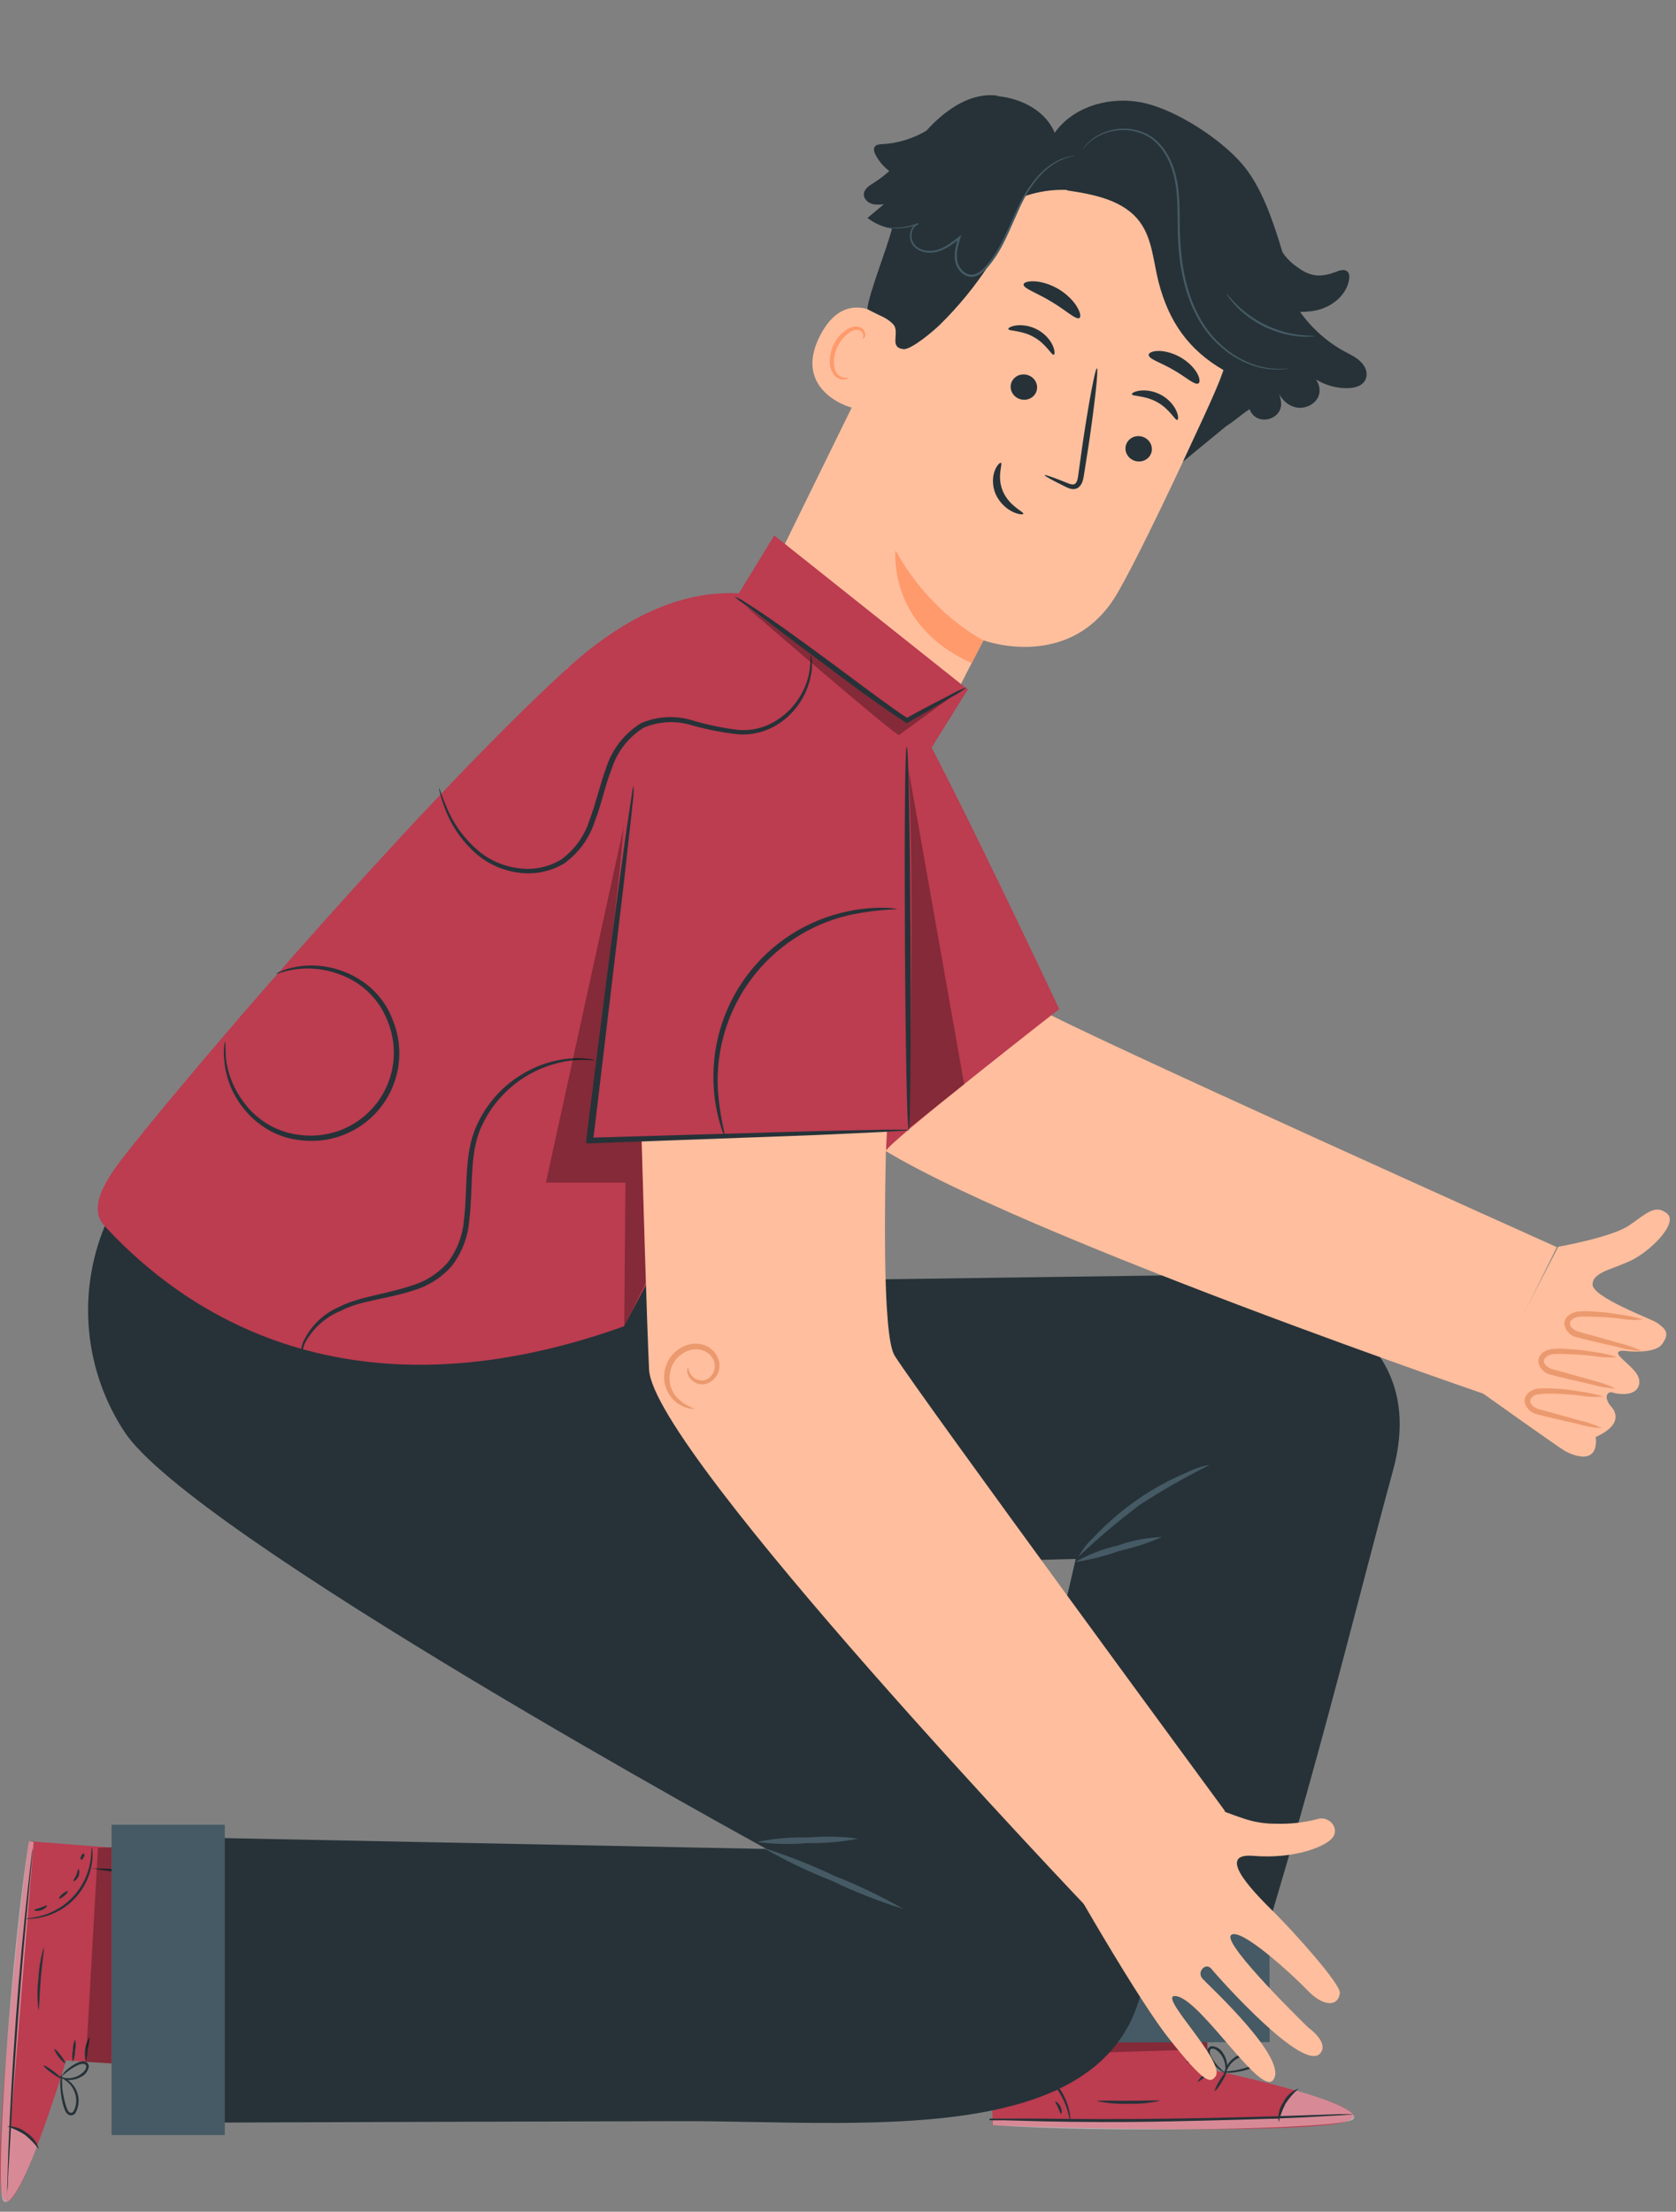 <svg width="144" height="190" viewBox="0 0 144 190" fill="none" xmlns="http://www.w3.org/2000/svg">
<rect x="0" y="0" width="144" height="190" fill="#808080" stroke="none"/>
<path d="M64.579 52.552L79.268 22.596C82.679 15.025 89.928 10.699 97.402 14.319L98.073 14.694C104.827 18.466 107.555 26.791 104.338 33.827C101.345 40.372 97.954 47.566 96.036 50.904C92.065 57.812 84.503 55.008 84.503 55.008C84.487 55 82.273 59.309 81.222 61.397L75.3 62.736L64.579 52.552Z" fill="#FFBF9D"/>
<path d="M84.504 55.005C84.504 55.005 79.976 52.813 76.942 47.268C76.942 47.268 76.201 53.715 83.492 56.965L84.504 55.005Z" fill="#FF9A6C"/>
<path d="M98.854 39.055C98.579 39.59 97.9 39.799 97.336 39.522C96.774 39.246 96.538 38.59 96.813 38.055C97.087 37.52 97.767 37.31 98.33 37.586C98.894 37.863 99.128 38.52 98.854 39.055Z" fill="#263238"/>
<path d="M101.154 36.072C100.958 36.132 100.517 35.155 99.447 34.561C98.386 33.952 97.294 34.063 97.252 33.868C97.227 33.778 97.483 33.614 97.963 33.557C98.438 33.497 99.146 33.576 99.81 33.951C100.474 34.327 100.897 34.884 101.079 35.315C101.267 35.751 101.247 36.047 101.154 36.072Z" fill="#263238"/>
<path d="M88.992 33.755C88.717 34.289 88.038 34.498 87.474 34.222C86.911 33.946 86.675 33.289 86.95 32.754C87.224 32.219 87.904 32.01 88.467 32.286C89.032 32.562 89.266 33.22 88.992 33.755Z" fill="#263238"/>
<path d="M90.538 30.471C90.342 30.531 89.899 29.554 88.83 28.959C87.769 28.351 86.677 28.463 86.634 28.266C86.61 28.177 86.864 28.012 87.347 27.955C87.821 27.895 88.529 27.974 89.194 28.349C89.857 28.725 90.28 29.283 90.462 29.713C90.649 30.15 90.63 30.447 90.538 30.471Z" fill="#263238"/>
<path d="M89.76 40.821C89.789 40.758 90.518 41.014 91.671 41.478C91.96 41.602 92.249 41.692 92.399 41.532C92.573 41.37 92.623 41.012 92.668 40.621C92.781 39.817 92.899 38.974 93.022 38.091C93.555 34.505 94.102 31.619 94.246 31.642C94.39 31.664 94.076 34.589 93.544 38.175C93.406 39.056 93.276 39.895 93.15 40.697C93.08 41.065 93.061 41.516 92.693 41.848C92.506 42.011 92.223 42.047 92.022 41.996C91.817 41.952 91.662 41.87 91.522 41.802C90.406 41.255 89.731 40.884 89.76 40.821Z" fill="#263238"/>
<path d="M92.747 27.317C92.449 27.509 91.572 26.643 90.324 25.91C89.091 25.153 87.915 24.786 87.944 24.432C87.963 24.267 88.313 24.14 88.881 24.168C89.445 24.193 90.22 24.398 90.965 24.845C91.708 25.292 92.253 25.88 92.54 26.365C92.831 26.854 92.883 27.223 92.747 27.317Z" fill="#263238"/>
<path d="M102.943 32.95C102.587 33.074 101.846 32.347 100.797 31.766C99.766 31.154 98.76 30.88 98.692 30.513C98.669 30.341 98.941 30.171 99.457 30.15C99.966 30.126 100.712 30.285 101.427 30.694C102.142 31.104 102.65 31.665 102.882 32.113C103.119 32.566 103.106 32.884 102.943 32.95Z" fill="#263238"/>
<path d="M76.96 28.061C76.87 27.943 72.97 23.977 70.466 28.818C67.962 33.658 73.338 35.174 73.418 35.04C73.498 34.905 76.96 28.061 76.96 28.061Z" fill="#FFBF9D"/>
<path d="M72.892 32.447C72.879 32.421 72.777 32.462 72.601 32.454C72.429 32.446 72.168 32.366 71.963 32.141C71.549 31.689 71.538 30.654 71.966 29.769C72.182 29.323 72.491 28.951 72.827 28.684C73.158 28.406 73.515 28.278 73.796 28.365C74.083 28.438 74.186 28.687 74.174 28.853C74.169 29.022 74.088 29.103 74.109 29.124C74.117 29.144 74.255 29.096 74.32 28.877C74.349 28.77 74.352 28.627 74.286 28.475C74.219 28.321 74.074 28.184 73.884 28.111C73.497 27.944 72.984 28.113 72.614 28.405C72.224 28.689 71.866 29.101 71.624 29.603C71.151 30.595 71.178 31.766 71.773 32.33C72.067 32.595 72.405 32.639 72.611 32.6C72.823 32.559 72.904 32.465 72.892 32.447Z" fill="#FF9A6C"/>
<path d="M86.003 39.761C86.175 39.835 85.618 40.956 86.179 42.229C86.737 43.504 87.993 43.975 87.923 44.136C87.904 44.213 87.549 44.22 87.038 43.982C86.536 43.752 85.893 43.233 85.55 42.454C85.209 41.674 85.283 40.898 85.474 40.42C85.666 39.931 85.93 39.716 86.003 39.761Z" fill="#263238"/>
<path d="M117.391 32.387C117.463 32.063 117.378 31.721 117.201 31.439C116.818 30.824 116.157 30.535 115.545 30.205C114.023 29.383 112.705 28.199 111.698 26.793C112.3 26.799 112.899 26.737 113.474 26.556C114.661 26.183 115.731 25.223 115.916 23.992C115.95 23.761 115.943 23.496 115.777 23.333C115.512 23.073 115.078 23.239 114.731 23.37C113.593 23.8 112.748 23.8 111.73 23.132C111.098 22.718 110.529 22.233 110.175 21.633C110.165 21.6 110.159 21.566 110.149 21.534C110.033 21.143 109.916 20.768 109.799 20.402C109.799 20.402 109.798 20.4 109.799 20.399L109.799 20.401C108.918 17.651 108.003 15.587 106.73 14.101C104.863 11.923 101.115 9.485 98.317 8.851C95.52 8.217 92.271 9.065 90.618 11.409C89.844 9.524 87.766 8.457 85.733 8.258L85.701 8.218C83.481 7.911 81.389 9.337 79.844 10.959C79.759 11.048 79.678 11.141 79.595 11.231C78.44 11.906 77.133 12.318 75.796 12.382C75.56 12.393 75.285 12.414 75.155 12.611C75.025 12.806 75.111 13.068 75.217 13.277C75.499 13.832 75.912 14.315 76.405 14.695C75.998 15.059 75.568 15.396 75.1 15.688C74.703 15.936 74.229 16.234 74.22 16.702C74.213 17.064 74.517 17.373 74.859 17.492C75.202 17.61 75.575 17.581 75.937 17.55C75.468 17.942 74.999 18.334 74.53 18.725C75.147 19.195 75.876 19.505 76.638 19.648C76.108 21.641 74.687 25.103 74.517 26.553C75.789 27.243 76.173 27.265 76.709 27.817C77.402 28.53 76.312 29.846 77.621 29.992C78.287 30.066 80.232 28.405 80.712 27.937C83.892 24.828 86.39 21.024 87.983 16.871C89.189 16.448 90.477 16.258 91.752 16.317L91.629 16.349C93.963 16.691 96.552 17.178 97.944 19.081C99.025 20.558 99.095 22.512 99.557 24.283C100.432 27.638 102.132 30.071 105.137 31.801C104.304 34.08 102.571 37.614 101.64 39.66L105.415 36.557L105.408 36.574C105.667 36.411 105.902 36.234 106.135 36.056L106.21 36.004L106.215 35.995C106.586 35.706 106.949 35.413 107.364 35.153C107.368 35.162 107.371 35.171 107.374 35.18C107.959 36.694 110.306 36.064 110.057 34.461C110.009 34.143 109.913 33.834 109.77 33.544C110.023 34.263 110.643 34.868 111.393 35.006C112.143 35.143 112.985 34.749 113.28 34.046C113.48 33.566 113.365 32.983 113.045 32.585C113.882 33.106 114.872 33.379 115.857 33.341C116.503 33.316 117.235 33.102 117.391 32.387Z" fill="#263238"/>
<path d="M92.422 13.38C92.426 13.405 92.028 13.413 91.374 13.659C90.726 13.907 89.85 14.468 89.066 15.444C88.673 15.927 88.289 16.497 87.95 17.148C87.608 17.799 87.298 18.524 86.966 19.285C86.631 20.046 86.28 20.85 85.812 21.634C85.579 22.026 85.317 22.411 85.016 22.776C84.717 23.132 84.384 23.515 83.899 23.704C83.51 23.86 83.039 23.774 82.726 23.52C82.404 23.273 82.188 22.922 82.091 22.545C81.912 21.777 82.148 21.044 82.344 20.391L82.483 20.487C81.962 20.895 81.439 21.293 80.851 21.522C80.268 21.757 79.619 21.776 79.085 21.556C78.818 21.446 78.583 21.272 78.421 21.048C78.255 20.823 78.189 20.555 78.179 20.302C78.177 20.048 78.235 19.801 78.356 19.596C78.477 19.392 78.662 19.236 78.869 19.164L78.91 19.27C78.041 19.608 77.291 19.642 76.796 19.62C76.547 19.609 76.357 19.581 76.23 19.559C76.104 19.534 76.039 19.518 76.04 19.513C76.041 19.507 76.108 19.514 76.235 19.527C76.363 19.539 76.552 19.557 76.799 19.56C77.287 19.563 78.024 19.51 78.868 19.165L78.909 19.271C78.539 19.399 78.295 19.835 78.315 20.298C78.326 20.527 78.389 20.769 78.538 20.963C78.683 21.16 78.898 21.318 79.144 21.415C79.637 21.612 80.243 21.593 80.792 21.367C81.35 21.145 81.858 20.757 82.376 20.347L82.595 20.173L82.515 20.443C82.32 21.095 82.104 21.805 82.271 22.499C82.357 22.836 82.558 23.157 82.839 23.372C83.118 23.593 83.498 23.661 83.836 23.529C84.258 23.368 84.582 23.01 84.875 22.657C85.168 22.302 85.426 21.925 85.657 21.54C86.119 20.771 86.472 19.974 86.81 19.217C87.147 18.457 87.463 17.732 87.816 17.077C88.165 16.42 88.561 15.846 88.967 15.361C89.776 14.38 90.683 13.822 91.351 13.591C92.022 13.361 92.422 13.38 92.422 13.38Z" fill="#455A64"/>
<path d="M110.734 31.648C110.734 31.651 110.707 31.657 110.652 31.667C110.586 31.677 110.506 31.689 110.409 31.704C110.301 31.722 110.168 31.738 110.009 31.741C109.85 31.747 109.667 31.76 109.46 31.744C108.641 31.714 107.425 31.476 106.148 30.713C104.881 29.962 103.555 28.684 102.697 26.915C101.812 25.164 101.349 23.021 101.226 20.778C101.157 19.653 101.195 18.556 101.153 17.505C101.116 16.454 100.999 15.44 100.692 14.528C100.394 13.617 99.918 12.81 99.296 12.23C98.99 11.934 98.638 11.72 98.285 11.547C97.927 11.383 97.559 11.283 97.203 11.224C96.486 11.111 95.819 11.193 95.265 11.345C94.708 11.5 94.265 11.739 93.928 11.966C93.267 12.449 93.032 12.857 93.011 12.838C93.008 12.835 93.023 12.812 93.055 12.766C93.094 12.713 93.143 12.648 93.201 12.567C93.334 12.396 93.559 12.164 93.885 11.908C94.222 11.668 94.67 11.414 95.236 11.246C95.799 11.08 96.482 10.987 97.221 11.094C97.59 11.15 97.971 11.251 98.344 11.416C98.711 11.591 99.082 11.814 99.401 12.117C100.05 12.713 100.545 13.543 100.854 14.474C101.173 15.406 101.295 16.44 101.335 17.498C101.378 18.558 101.343 19.652 101.411 20.767C101.533 22.993 101.986 25.11 102.85 26.838C103.686 28.585 104.975 29.843 106.215 30.6C107.464 31.365 108.655 31.618 109.464 31.67C110.281 31.72 110.732 31.621 110.734 31.648Z" fill="#455A64"/>
<path d="M112.996 28.874C112.997 28.886 112.874 28.902 112.65 28.918C112.427 28.939 112.101 28.938 111.7 28.909C111.299 28.883 110.824 28.808 110.307 28.681C109.793 28.546 109.237 28.355 108.681 28.092C108.128 27.823 107.631 27.509 107.203 27.191C106.781 26.867 106.425 26.544 106.153 26.247C105.881 25.952 105.676 25.698 105.552 25.512C105.426 25.327 105.36 25.221 105.37 25.214C105.399 25.194 105.685 25.598 106.248 26.155C106.527 26.436 106.885 26.742 107.305 27.054C107.73 27.357 108.219 27.66 108.762 27.924C109.307 28.182 109.848 28.373 110.351 28.515C110.856 28.648 111.319 28.736 111.713 28.778C112.5 28.868 112.994 28.839 112.996 28.874Z" fill="#455A64"/>
<path d="M5.683 176.998L15.497 177.652L16.83 159.28L2.485 158.173L2.328 159.306C1.683 164.361 -0.618 185.025 0.158 188.493C1.029 192.354 5.683 176.998 5.683 176.998Z" fill="#BC3C50"/>
<g opacity="0.4">
<path d="M3.138 184.484C3.138 184.484 1.16 189.844 0.306 189.095C-0.548 188.345 0.994 167.368 2.485 158.173L2.894 158.234L0.916 182.689C0.916 182.689 3.173 183.412 3.138 184.484Z" fill="white"/>
</g>
<path d="M2.93 157.947C2.895 158.048 2.874 158.154 2.869 158.261C2.869 158.531 2.79 158.827 2.747 159.132C2.642 160.004 2.511 161.145 2.363 162.461C2.049 165.268 1.675 169.163 1.361 173.469C1.047 177.774 0.838 181.678 0.725 184.511C0.684 185.824 0.649 186.939 0.62 187.857C0.62 188.197 0.62 188.494 0.62 188.729C0.607 188.836 0.607 188.944 0.62 189.051C0.62 189.051 0.62 188.938 0.62 188.738C0.62 188.537 0.62 188.162 0.672 187.822C0.672 186.951 0.777 185.801 0.847 184.476C0.995 181.652 1.23 177.756 1.544 173.451C1.858 169.146 2.215 165.259 2.485 162.435C2.607 161.128 2.712 160.012 2.799 159.106C2.799 158.766 2.851 158.47 2.877 158.234C2.904 157.999 2.93 157.947 2.93 157.947Z" fill="#263238"/>
<path d="M0.603 182.663C1.149 182.843 1.67 183.092 2.154 183.404C2.596 183.769 2.996 184.181 3.348 184.633C3.179 184.047 2.801 183.544 2.285 183.221C1.813 182.831 1.213 182.632 0.603 182.663Z" fill="#263238"/>
<path d="M3.757 177.443C3.714 177.495 4.01 177.774 4.42 178.07C4.829 178.366 5.178 178.576 5.213 178.523C5.247 178.471 4.951 178.192 4.55 177.896C4.149 177.599 3.792 177.39 3.757 177.443Z" fill="#263238"/>
<path d="M4.646 176.013C4.646 176.013 4.769 176.353 5.03 176.693C5.291 177.033 5.544 177.268 5.596 177.233C5.649 177.199 5.474 176.894 5.213 176.554C4.952 176.214 4.699 175.97 4.646 176.013Z" fill="#263238"/>
<path d="M6.451 175.203C6.315 175.498 6.25 175.82 6.259 176.144C6.186 176.465 6.186 176.799 6.259 177.12C6.387 176.82 6.452 176.497 6.451 176.17C6.525 175.852 6.525 175.521 6.451 175.203Z" fill="#263238"/>
<path d="M7.696 174.968C7.499 175.287 7.368 175.643 7.312 176.015C7.257 176.387 7.278 176.766 7.374 177.129C7.454 176.773 7.507 176.412 7.531 176.048C7.622 175.694 7.677 175.332 7.696 174.968Z" fill="#263238"/>
<path d="M5.274 178.183C5.177 178.568 5.151 178.966 5.195 179.36C5.216 179.792 5.278 180.221 5.378 180.641C5.436 180.895 5.517 181.143 5.622 181.382C5.695 181.528 5.819 181.643 5.971 181.704C6.058 181.727 6.15 181.725 6.236 181.699C6.322 181.673 6.399 181.623 6.459 181.556C6.713 181.122 6.807 180.613 6.726 180.117C6.645 179.62 6.393 179.168 6.014 178.837C5.797 178.635 5.538 178.484 5.256 178.393C5.064 178.331 4.942 178.323 4.942 178.34C5.3 178.483 5.627 178.689 5.91 178.95C6.202 179.238 6.404 179.605 6.494 180.005C6.612 180.481 6.54 180.984 6.293 181.408C6.136 181.582 5.927 181.495 5.814 181.277C5.713 181.056 5.635 180.825 5.579 180.589C5.469 180.183 5.394 179.769 5.352 179.351C5.317 178.637 5.343 178.183 5.274 178.183Z" fill="#263238"/>
<path d="M5.273 178.48C5.507 178.649 5.798 178.721 6.084 178.68C6.391 178.664 6.69 178.574 6.955 178.419C7.139 178.335 7.298 178.205 7.418 178.042C7.537 177.878 7.612 177.687 7.635 177.486C7.618 177.364 7.554 177.253 7.456 177.176C7.359 177.1 7.236 177.064 7.112 177.077C6.922 177.091 6.737 177.147 6.572 177.242C6.298 177.377 6.043 177.547 5.814 177.748C5.593 177.917 5.414 178.135 5.291 178.384C5.291 178.384 5.517 178.166 5.918 177.87C6.15 177.697 6.398 177.549 6.659 177.425C6.921 177.286 7.383 177.207 7.409 177.504C7.435 177.8 7.104 178.079 6.851 178.244C6.61 178.394 6.339 178.49 6.058 178.523C5.796 178.536 5.533 178.521 5.273 178.48Z" fill="#263238"/>
<path d="M7.888 158.688C7.845 158.688 7.888 159.219 7.74 160.047C7.538 161.118 7.039 162.111 6.302 162.914C5.558 163.712 4.608 164.288 3.557 164.579C2.746 164.797 2.215 164.788 2.215 164.832C2.339 164.848 2.465 164.848 2.59 164.832C2.927 164.824 3.263 164.781 3.592 164.701C4.697 164.453 5.7 163.875 6.469 163.044C7.237 162.213 7.736 161.168 7.897 160.047C7.949 159.713 7.967 159.374 7.949 159.036C7.951 158.917 7.93 158.799 7.888 158.688Z" fill="#263238"/>
<path d="M15.427 161.154C14.185 160.937 12.931 160.791 11.671 160.718C10.415 160.576 9.152 160.506 7.889 160.509C9.134 160.725 10.391 160.871 11.654 160.945C12.906 161.086 14.166 161.156 15.427 161.154Z" fill="#263238"/>
<path d="M3.766 167.289C3.501 168.156 3.346 169.051 3.304 169.956C3.188 170.853 3.188 171.761 3.304 172.658C3.374 172.658 3.382 171.446 3.504 169.974C3.626 168.501 3.827 167.307 3.766 167.289Z" fill="#263238"/>
<path d="M4.036 163.69C4.036 163.646 3.774 163.768 3.487 163.873C3.199 163.978 2.955 164.021 2.955 164.091C2.955 164.161 3.243 164.204 3.565 164.091C3.888 163.978 4.079 163.734 4.036 163.69Z" fill="#263238"/>
<path d="M5.822 162.461C5.822 162.409 5.587 162.514 5.378 162.688C5.169 162.862 5.038 163.045 5.073 163.097C5.108 163.15 5.317 163.036 5.526 162.862C5.735 162.688 5.866 162.505 5.822 162.461Z" fill="#263238"/>
<path d="M6.738 160.57C6.677 160.57 6.659 160.823 6.546 161.084C6.433 161.346 6.267 161.537 6.311 161.59C6.354 161.642 6.616 161.503 6.747 161.171C6.877 160.84 6.799 160.561 6.738 160.57Z" fill="#263238"/>
<path d="M7.2 159.219C7.148 159.219 7.043 159.289 6.974 159.437C6.904 159.585 6.895 159.724 6.974 159.751C7.052 159.777 7.13 159.681 7.2 159.533C7.27 159.385 7.261 159.245 7.2 159.219Z" fill="#263238"/>
<path opacity="0.3" d="M8.42 158.749L7.374 177.129L9.588 177.26V158.688L8.42 158.749Z" fill="black"/>
<path d="M103.755 177.739L103.555 167.908L85.131 168.178L85.279 182.558L86.421 182.619C91.51 182.829 112.305 183.317 115.686 182.245C119.443 181.033 103.755 177.739 103.755 177.739Z" fill="#BC3C50"/>
<g opacity="0.4">
<path d="M111.451 179.621C111.451 179.621 116.959 181.129 116.288 182.035C115.617 182.942 94.587 183.247 85.297 182.558V182.149L109.83 182.018C109.83 182.018 110.379 179.682 111.451 179.621Z" fill="white"/>
</g>
<path d="M85.035 182.14H85.349H86.264L89.611 182.236C92.443 182.297 96.347 182.332 100.67 182.236C104.993 182.14 108.888 182.044 111.721 181.905L115.068 181.722L115.939 181.661C116.045 181.659 116.15 181.645 116.253 181.617H115.957H115.041L111.695 181.73C108.871 181.826 104.958 181.94 100.644 182.001C96.33 182.062 92.425 182.044 89.593 182.001H86.246H85.018L85.035 182.14Z" fill="#263238"/>
<path d="M109.856 182.306C109.994 181.75 110.195 181.211 110.458 180.702C110.777 180.225 111.155 179.788 111.582 179.404C111.01 179.614 110.539 180.035 110.266 180.58C109.92 181.085 109.774 181.7 109.856 182.306Z" fill="#263238"/>
<path d="M104.383 179.621C104.436 179.621 104.688 179.334 104.95 178.907C105.211 178.48 105.386 178.105 105.333 178.035C105.281 177.965 105.028 178.323 104.767 178.75C104.505 179.177 104.331 179.586 104.383 179.621Z" fill="#263238"/>
<path d="M102.884 178.854C102.884 178.854 103.215 178.706 103.529 178.41C103.842 178.114 104.06 177.852 104.025 177.809C103.991 177.765 103.694 177.957 103.381 178.244C103.067 178.532 102.884 178.811 102.884 178.854Z" fill="#263238"/>
<path d="M101.916 177.129C102.223 177.239 102.551 177.278 102.875 177.242C103.199 177.273 103.525 177.234 103.833 177.129C103.833 177.059 103.406 177.016 102.875 177.016C102.551 176.979 102.223 177.018 101.916 177.129Z" fill="#263238"/>
<path d="M101.568 175.909C101.891 176.114 102.267 176.217 102.649 176.205C103.026 176.269 103.414 176.211 103.756 176.04C103.395 175.99 103.031 175.969 102.666 175.979C102.303 175.925 101.936 175.902 101.568 175.909Z" fill="#263238"/>
<path d="M104.984 178.009C105.377 178.077 105.777 178.077 106.17 178.009C106.596 177.949 107.016 177.85 107.425 177.713C107.673 177.638 107.913 177.536 108.139 177.408C108.21 177.367 108.271 177.314 108.321 177.249C108.37 177.185 108.406 177.111 108.427 177.033C108.445 176.945 108.438 176.854 108.405 176.77C108.373 176.687 108.317 176.614 108.244 176.562C107.789 176.348 107.274 176.298 106.786 176.42C106.299 176.543 105.868 176.83 105.568 177.233C105.389 177.471 105.261 177.745 105.194 178.035C105.15 178.236 105.15 178.349 105.194 178.349C105.309 177.984 105.486 177.642 105.716 177.338C105.979 177.022 106.327 176.789 106.719 176.667C107.18 176.502 107.688 176.527 108.131 176.737C108.322 176.876 108.253 177.103 108.043 177.225C107.834 177.346 107.612 177.445 107.381 177.521C106.986 177.66 106.581 177.77 106.17 177.852C105.438 177.965 104.984 177.974 104.984 178.009Z" fill="#263238"/>
<path d="M105.289 178.061C105.434 177.814 105.48 177.522 105.42 177.242C105.377 176.929 105.26 176.63 105.08 176.37C104.979 176.195 104.834 176.048 104.66 175.945C104.486 175.841 104.289 175.784 104.086 175.778C103.968 175.807 103.866 175.88 103.799 175.982C103.733 176.084 103.708 176.207 103.729 176.327C103.76 176.517 103.831 176.698 103.938 176.859C104.099 177.115 104.289 177.352 104.505 177.564C104.888 177.922 105.176 178.061 105.193 178.035C105.211 178.009 104.949 177.826 104.618 177.46C104.429 177.24 104.26 177.004 104.113 176.754C103.947 176.501 103.834 176.057 104.113 175.996C104.391 175.935 104.714 176.257 104.897 176.492C105.068 176.719 105.187 176.981 105.245 177.259C105.289 177.524 105.304 177.793 105.289 178.061Z" fill="#263238"/>
<path d="M85.34 177.094C85.34 177.137 85.863 177.042 86.699 177.094C87.785 177.206 88.819 177.612 89.689 178.27C90.542 178.956 91.196 179.859 91.58 180.885C91.868 181.669 91.902 182.201 91.946 182.201C91.97 182.077 91.97 181.95 91.946 181.826C91.914 181.488 91.844 181.155 91.737 180.833C91.384 179.757 90.72 178.811 89.828 178.114C88.933 177.425 87.853 177.022 86.726 176.954C86.387 176.92 86.045 176.92 85.706 176.954C85.579 176.986 85.456 177.032 85.34 177.094Z" fill="#263238"/>
<path d="M87.144 169.407C87.033 170.665 86.998 171.928 87.04 173.19C87.003 174.454 87.041 175.72 87.153 176.981C87.259 175.72 87.294 174.454 87.258 173.19C87.294 171.928 87.257 170.665 87.144 169.407Z" fill="#263238"/>
<path d="M94.265 180.493C95.149 180.685 96.054 180.761 96.958 180.72C97.863 180.757 98.768 180.672 99.651 180.467C99.651 180.406 98.439 180.467 96.958 180.467C95.476 180.467 94.273 180.432 94.265 180.493Z" fill="#263238"/>
<path d="M90.683 180.536C90.639 180.58 90.787 180.789 90.909 181.068C91.031 181.347 91.11 181.582 91.171 181.582C91.232 181.582 91.266 181.286 91.118 180.972C90.97 180.658 90.683 180.493 90.683 180.536Z" fill="#263238"/>
<path d="M89.27 178.863C89.27 178.907 89.349 179.099 89.549 179.29C89.75 179.482 89.933 179.595 89.976 179.552C90.02 179.508 89.898 179.316 89.706 179.125C89.514 178.933 89.314 178.82 89.27 178.863Z" fill="#263238"/>
<path d="M87.318 178.114C87.318 178.183 87.58 178.175 87.85 178.262C88.12 178.349 88.312 178.497 88.364 178.454C88.416 178.41 88.251 178.157 87.919 178.053C87.588 177.948 87.301 178.061 87.318 178.114Z" fill="#263238"/>
<path d="M85.924 177.774C85.924 177.826 86.011 177.922 86.168 177.983C86.325 178.044 86.464 178.035 86.482 177.983C86.499 177.931 86.394 177.835 86.246 177.782C86.098 177.73 85.95 177.713 85.924 177.774Z" fill="#263238"/>
<path opacity="0.3" d="M85.358 176.606L103.756 176.039L103.695 173.826L85.192 175.438L85.358 176.606Z" fill="black"/>
<path d="M46.043 110.309L104.243 109.508C104.243 109.508 123.852 111.19 119.678 126.354C116.462 138.067 112.557 154.652 105.995 174.967L82.838 175.194L92.425 133.928C91.04 133.928 75.108 134.459 75.108 134.459L46.043 110.309Z" fill="#263238"/>
<path d="M103.947 125.84C101.887 126.867 99.885 128.007 97.951 129.256C96.112 130.641 94.352 132.128 92.679 133.71C93.007 133.108 93.431 132.563 93.934 132.097C95.066 130.891 96.319 129.805 97.672 128.855C99.036 127.906 100.496 127.105 102.03 126.467C102.633 126.16 103.28 125.948 103.947 125.84Z" fill="#455A64"/>
<path d="M99.842 132.036C98.651 132.552 97.413 132.955 96.147 133.239C94.923 133.678 93.659 133.997 92.373 134.189C93.509 133.543 94.733 133.068 96.007 132.777C97.24 132.336 98.534 132.087 99.842 132.036Z" fill="#455A64"/>
<path d="M109.068 165.704L82.408 165.76L82.429 175.486L109.088 175.43L109.068 165.704Z" fill="#455A64"/>
<path d="M65.861 158.836C65.861 158.836 16.281 131.757 10.659 122.946C8.972 120.365 7.94 117.411 7.652 114.34C7.363 111.27 7.827 108.175 9.003 105.324L50.714 110.954L81.784 138.93L80.389 140.673C86.856 145.798 98.517 156.509 98.517 167.063C98.517 185.129 75.152 182.175 58.384 182.218C35.454 182.271 9.735 182.375 9.735 182.375L9.631 157.711L65.861 158.836Z" fill="#263238"/>
<path d="M77.61 163.986C75.52 163.339 73.481 162.538 71.509 161.59C69.47 160.788 67.492 159.839 65.592 158.749C67.68 159.402 69.718 160.203 71.692 161.145C73.731 161.947 75.709 162.897 77.61 163.986Z" fill="#455A64"/>
<path d="M73.741 157.947C72.306 158.233 70.845 158.362 69.383 158.33C67.931 158.457 66.47 158.424 65.025 158.234C66.459 157.941 67.921 157.812 69.383 157.851C70.835 157.725 72.296 157.757 73.741 157.947Z" fill="#455A64"/>
<path d="M19.314 156.753H9.588V183.412H19.314V156.753Z" fill="#455A64"/>
<path d="M53.425 54.184C62.437 47.943 71.945 52.188 76.181 62.289C80.739 73.165 87.51 85.637 89.314 86.691C92.801 88.739 133.762 107.137 133.762 107.137L127.513 119.748C127.513 119.748 76.094 102.117 72.494 95.964C68.895 89.811 48.649 57.469 48.649 57.469L53.425 54.184Z" fill="#FFBE9D"/>
<path d="M137.126 123.792C137.126 123.234 136.882 123.652 137.797 123.077C139.654 121.927 138.39 120.794 138.39 120.794C138.39 120.794 137.972 120.297 138.05 119.922C138.181 119.399 138.704 119.669 138.704 119.669C140.551 120.044 141.031 119.129 140.795 118.371C140.56 117.613 139.27 116.776 139.052 116.358C138.834 115.939 139.671 116.053 139.671 116.053C139.671 116.053 142.164 116.375 142.817 115.451C143.471 114.528 143.157 114.196 142.347 113.621C141.893 113.307 136.83 111.451 136.83 110.344C136.83 109.237 138.712 109.028 140.316 108.192C141.92 107.355 144.229 105.037 143.218 104.235C142.207 103.433 141.475 104.235 139.985 105.263C138.495 106.292 133.884 107.102 133.884 107.102L127.365 119.669C127.365 119.669 133.562 124.088 134.425 124.628C134.425 124.637 137.118 126.18 137.126 123.792Z" fill="#FFBE9D"/>
<path d="M76.119 98.884C76.119 98.282 91.005 86.683 91.005 86.683C91.005 86.683 82.011 67.509 78.071 60.537L76.119 98.884Z" fill="#BC3C50"/>
<path d="M78.071 60.546C78.071 60.546 66.524 41.172 48.675 57.478C37.023 68.119 18.015 90.047 11.2 98.64C9.683 100.566 7.295 103.494 8.969 105.298C14.058 110.806 27.933 123.13 53.617 113.935L80.032 64.258L78.071 60.546Z" fill="#BC3C50"/>
<path d="M63.265 51.325L66.524 46L83.153 59.23L80.041 64.224L63.265 51.325Z" fill="#BC3C50"/>
<path d="M69.662 56.197C69.802 56.808 69.802 57.442 69.662 58.053C69.499 58.901 69.165 59.706 68.681 60.421C68.197 61.135 67.573 61.744 66.847 62.21C65.829 62.862 64.628 63.168 63.422 63.082C62.084 62.934 60.761 62.677 59.465 62.315C58.097 61.883 56.62 61.954 55.299 62.515C53.992 63.331 53.019 64.585 52.554 66.054C51.961 67.535 51.682 69.113 51.099 70.568C50.633 72.035 49.699 73.308 48.441 74.194C47.238 74.902 45.827 75.17 44.449 74.952C43.258 74.78 42.132 74.302 41.181 73.566C39.847 72.482 38.828 71.062 38.226 69.453C38.059 69.023 37.92 68.584 37.808 68.137C37.759 67.984 37.732 67.826 37.73 67.666C37.73 67.666 37.93 68.293 38.401 69.409C39.048 70.946 40.077 72.293 41.39 73.322C42.304 73.998 43.374 74.43 44.501 74.577C45.783 74.773 47.094 74.514 48.205 73.845C49.371 73.003 50.231 71.803 50.654 70.429C51.203 69.017 51.526 67.448 52.101 65.906C52.614 64.331 53.67 62.99 55.081 62.123C56.499 61.512 58.09 61.435 59.561 61.905C60.833 62.278 62.133 62.546 63.448 62.707C64.576 62.795 65.703 62.52 66.664 61.923C68.081 61.044 69.093 59.641 69.479 58.018C69.597 57.418 69.659 56.808 69.662 56.197Z" fill="#263238"/>
<path d="M25.868 116.924C25.828 116.789 25.81 116.647 25.815 116.506C25.808 116.097 25.882 115.692 26.033 115.312C26.657 113.939 27.773 112.85 29.162 112.262C30.844 111.39 33.119 111.198 35.393 110.431C36.584 110.074 37.651 109.389 38.47 108.453C39.276 107.389 39.76 106.115 39.864 104.784C40.196 102.039 39.864 99.232 40.875 96.871C41.743 94.823 43.279 93.13 45.233 92.069C46.535 91.348 47.99 90.948 49.477 90.901C49.877 90.892 50.276 90.918 50.671 90.979C50.811 90.989 50.949 91.018 51.081 91.066C51.081 91.127 50.505 91.014 49.486 91.066C47.704 91.212 45.995 91.843 44.547 92.891C43.098 93.938 41.964 95.363 41.267 97.01C40.335 99.241 40.657 101.986 40.318 104.854C40.207 106.274 39.682 107.632 38.81 108.758C37.934 109.758 36.791 110.487 35.515 110.858C33.154 111.625 30.922 111.73 29.293 112.602C27.955 113.142 26.853 114.14 26.181 115.417C25.997 115.899 25.891 116.408 25.868 116.924Z" fill="#263238"/>
<path d="M23.715 83.658C23.822 83.578 23.939 83.513 24.064 83.467C24.414 83.313 24.779 83.196 25.153 83.118C26.533 82.816 27.97 82.906 29.302 83.379C30.23 83.698 31.087 84.192 31.829 84.835C32.681 85.587 33.336 86.535 33.737 87.598C34.237 88.804 34.415 90.119 34.253 91.415C34.091 92.71 33.595 93.941 32.814 94.987C32.032 96.033 30.992 96.858 29.796 97.38C28.6 97.903 27.288 98.106 25.99 97.969C24.859 97.881 23.767 97.519 22.809 96.914C21.981 96.387 21.262 95.707 20.691 94.91C19.859 93.764 19.364 92.409 19.262 90.996C19.218 90.62 19.218 90.24 19.262 89.864C19.266 89.729 19.292 89.597 19.34 89.471C19.392 89.471 19.34 90.02 19.418 90.979C19.591 92.338 20.123 93.626 20.961 94.709C21.55 95.516 22.307 96.185 23.18 96.671C24.052 97.157 25.02 97.448 26.016 97.524C27.236 97.644 28.467 97.446 29.589 96.951C30.711 96.456 31.686 95.68 32.421 94.698C33.155 93.715 33.624 92.56 33.781 91.344C33.938 90.128 33.779 88.891 33.319 87.754C32.965 86.819 32.41 85.972 31.696 85.272C30.981 84.572 30.122 84.037 29.18 83.702C27.905 83.217 26.525 83.079 25.179 83.301C24.229 83.467 23.733 83.702 23.715 83.658Z" fill="#263238"/>
<g opacity="0.3">
<path d="M78.037 96.958L78.046 66.037L82.839 93.141L78.037 96.958Z" fill="black"/>
</g>
<g opacity="0.3">
<path d="M53.739 70.333L46.906 101.594H53.739L53.634 113.935L55.491 110.179L55.133 98.012H50.619L53.739 70.333Z" fill="black"/>
</g>
<g opacity="0.3">
<path d="M63.98 52.005C63.98 52.005 77.052 63.334 77.261 63.143C77.471 62.951 82.491 59.317 82.491 59.317L77.88 61.931L63.98 52.005Z" fill="black"/>
</g>
<path d="M63.134 51.264C63.446 51.369 63.74 51.522 64.005 51.717C64.519 52.04 65.26 52.519 66.158 53.138C67.953 54.375 70.376 56.162 73.043 58.14C74.856 59.482 76.529 60.755 78.028 61.731H77.81C79.362 60.859 80.66 60.197 81.575 59.726C82.044 59.455 82.537 59.227 83.048 59.047C82.626 59.383 82.17 59.675 81.688 59.918C80.817 60.45 79.544 61.191 78.011 62.071L77.906 62.132L77.793 62.053C76.302 61.077 74.568 59.857 72.755 58.515L65.957 53.399L63.892 51.856C63.618 51.688 63.364 51.489 63.134 51.264Z" fill="#263238"/>
<path d="M141.535 113.508C140.167 112.88 138.683 112.545 137.178 112.523C136.807 112.503 136.436 112.56 136.088 112.689C135.913 112.753 135.757 112.862 135.638 113.006C135.518 113.15 135.439 113.323 135.409 113.508C135.398 113.709 135.444 113.91 135.541 114.087C135.638 114.264 135.782 114.41 135.958 114.51C136.311 114.709 136.698 114.839 137.099 114.894L140.69 115.652" fill="#FFBE9D"/>
<path d="M138.137 120.375C136.768 119.751 135.284 119.418 133.779 119.399C133.409 119.374 133.038 119.427 132.69 119.556C132.515 119.622 132.361 119.733 132.242 119.876C132.123 120.02 132.043 120.192 132.01 120.375C131.991 120.578 132.028 120.782 132.117 120.965C132.206 121.148 132.344 121.303 132.515 121.413C132.868 121.611 133.256 121.741 133.657 121.796L137.248 122.545" fill="#FFBE9D"/>
<path d="M139.252 116.959C137.882 116.338 136.399 116.006 134.895 115.983C134.522 115.964 134.149 116.017 133.796 116.14C133.622 116.208 133.468 116.32 133.349 116.465C133.23 116.61 133.15 116.783 133.117 116.968C133.111 117.169 133.159 117.367 133.256 117.543C133.352 117.719 133.494 117.867 133.666 117.97C134.019 118.167 134.406 118.297 134.807 118.354L138.407 119.103" fill="#FFBE9D"/>
<path d="M141.039 116.061C140.354 116.031 139.675 115.917 139.017 115.721L136.838 115.216C136.429 115.111 135.967 115.016 135.549 114.894C135.266 114.848 135.005 114.716 134.801 114.517C134.597 114.317 134.459 114.059 134.407 113.778C134.401 113.619 134.436 113.462 134.507 113.32C134.579 113.178 134.685 113.057 134.816 112.967C135.035 112.809 135.289 112.707 135.557 112.671C136.013 112.632 136.47 112.632 136.926 112.671C137.674 112.709 138.419 112.793 139.157 112.924C139.84 113.005 140.514 113.151 141.17 113.36C140.483 113.423 139.791 113.391 139.113 113.264C138.381 113.177 137.645 113.128 136.908 113.116C136.485 113.085 136.059 113.085 135.636 113.116C135.244 113.168 134.86 113.429 134.886 113.734C134.912 114.039 135.278 114.318 135.688 114.423L136.952 114.763L139.087 115.373C139.763 115.523 140.418 115.754 141.039 116.061Z" fill="#EB996E"/>
<path d="M138.808 119.277C138.12 119.248 137.438 119.134 136.777 118.937L134.599 118.432C134.189 118.327 133.727 118.231 133.317 118.109C133.034 118.067 132.772 117.938 132.565 117.74C132.359 117.541 132.22 117.284 132.167 117.003C132.165 116.843 132.202 116.686 132.273 116.543C132.344 116.401 132.448 116.277 132.577 116.183C132.797 116.023 133.055 115.921 133.326 115.887C133.779 115.848 134.233 115.848 134.686 115.887C135.434 115.924 136.179 116.009 136.917 116.14C137.601 116.219 138.276 116.368 138.93 116.584C138.243 116.641 137.551 116.606 136.873 116.48C136.246 116.419 135.496 116.34 134.668 116.331C134.247 116.305 133.825 116.305 133.405 116.331C133.004 116.384 132.629 116.645 132.646 116.95C132.664 117.255 133.039 117.534 133.448 117.639L134.712 117.987L136.856 118.589C137.529 118.748 138.184 118.979 138.808 119.277Z" fill="#EB996E"/>
<path d="M137.623 122.685C136.938 122.648 136.259 122.531 135.601 122.336L133.422 121.831C133.012 121.735 132.551 121.639 132.132 121.508C131.851 121.463 131.591 121.333 131.387 121.135C131.183 120.937 131.044 120.681 130.991 120.402C130.987 120.242 131.022 120.084 131.093 119.941C131.165 119.798 131.27 119.675 131.4 119.582C131.621 119.422 131.879 119.32 132.15 119.286C132.602 119.251 133.057 119.251 133.509 119.286C134.258 119.319 135.003 119.403 135.74 119.539C136.424 119.618 137.098 119.764 137.754 119.975C137.066 120.037 136.374 120.002 135.697 119.87C135.069 119.809 134.32 119.739 133.492 119.722C133.067 119.71 132.642 119.725 132.219 119.765C131.827 119.818 131.444 120.07 131.47 120.384C131.496 120.698 131.862 120.959 132.272 121.073L133.535 121.413L135.679 122.014C136.352 122.157 137.005 122.382 137.623 122.685Z" fill="#EB996E"/>
<path d="M98.448 152.587L101.594 153.903C103.258 154.841 105.009 155.615 106.824 156.212C107.726 156.523 108.675 156.676 109.63 156.666C110.804 156.703 111.977 156.576 113.116 156.291C114.144 155.916 115.086 156.988 114.537 157.807C113.987 158.627 111.181 159.725 107.678 159.428C104.174 159.132 108.157 162.975 109.586 164.396C111.016 165.817 115.216 170.436 115.12 171.22C114.99 172.37 113.735 172.44 112.34 170.985C110.946 169.529 106.475 165.459 105.76 166.252C105.046 167.045 112.41 174.183 112.41 174.183C112.41 174.183 114.231 175.456 113.43 176.397C111.992 178.088 104.714 169.913 104.061 169.111C103.59 168.562 102.788 169.39 103.32 169.982C103.852 170.575 110.824 176.955 109.377 178.698C108.27 180.031 103.337 172.022 101.159 171.499C98.98 170.976 105.516 177.19 104.401 178.427C103.991 178.881 103.616 179.168 100.383 175.055C97.15 170.941 89.925 157.982 89.925 157.982L98.579 152.639" fill="#FFBE9D"/>
<path d="M77.409 69.121C77.409 69.121 74.716 113.037 76.869 116.462C79.021 119.887 105.254 155.585 105.254 155.585L93.645 164.117C93.645 164.117 56.127 124.785 55.769 117.665C55.412 110.545 54.357 69.121 54.357 69.121H77.409Z" fill="#FFBE9D"/>
<path d="M59.7 121.012C59.7 121.012 59.482 121.064 59.099 120.968C58.561 120.827 58.08 120.522 57.722 120.097C57.447 119.775 57.25 119.395 57.146 118.986C57.041 118.576 57.033 118.148 57.12 117.735C57.214 117.216 57.45 116.734 57.803 116.343C58.155 115.952 58.61 115.667 59.116 115.521C59.654 115.357 60.233 115.404 60.737 115.652C60.973 115.769 61.183 115.931 61.355 116.13C61.527 116.329 61.658 116.561 61.739 116.811C61.808 117.025 61.832 117.251 61.81 117.474C61.788 117.698 61.72 117.914 61.61 118.111C61.501 118.307 61.352 118.478 61.173 118.615C60.995 118.751 60.79 118.849 60.572 118.903C60.279 118.952 59.978 118.902 59.716 118.762C59.454 118.621 59.246 118.398 59.125 118.127C58.968 117.743 59.064 117.508 59.125 117.517C59.186 117.526 59.125 117.743 59.325 118.04C59.449 118.241 59.631 118.4 59.848 118.495C60.064 118.59 60.305 118.617 60.537 118.571C60.697 118.519 60.846 118.436 60.974 118.326C61.102 118.216 61.207 118.082 61.283 117.931C61.359 117.781 61.405 117.616 61.418 117.448C61.43 117.28 61.409 117.111 61.356 116.95C61.214 116.568 60.93 116.256 60.563 116.079C60.162 115.89 59.706 115.856 59.282 115.983C58.859 116.106 58.478 116.343 58.18 116.667C57.882 116.991 57.678 117.39 57.591 117.822C57.506 118.176 57.5 118.545 57.574 118.902C57.647 119.26 57.799 119.596 58.018 119.887C58.462 120.413 59.045 120.803 59.7 121.012Z" fill="#EB996E"/>
<path d="M53.869 67.457L51.342 97.881L78.071 97.088C78.071 97.088 78.716 72.381 77.906 64.189L53.869 67.457Z" fill="#BC3C50"/>
<path d="M78.072 97.071C77.893 97.119 77.708 97.142 77.523 97.141L75.945 97.237L70.106 97.507L50.654 98.221H50.375V97.942C50.436 97.437 50.497 96.897 50.567 96.348C51.569 88.417 52.475 81.236 53.181 75.963C53.53 73.4 53.818 71.309 54.053 69.792C54.157 69.104 54.245 68.555 54.306 68.119C54.323 67.92 54.364 67.724 54.428 67.535C54.451 67.732 54.451 67.931 54.428 68.128C54.428 68.564 54.332 69.121 54.271 69.819C54.096 71.335 53.87 73.435 53.582 76.006C52.955 81.235 52.101 88.469 51.151 96.409C51.081 96.949 51.02 97.498 50.95 98.004L50.706 97.733L70.167 97.167L76.006 97.045H77.593C77.753 97.036 77.913 97.045 78.072 97.071Z" fill="#263238"/>
<path d="M78.072 97.071C77.941 97.071 77.793 89.707 77.749 80.625C77.706 71.544 77.749 64.171 77.906 64.171C78.063 64.171 78.185 71.535 78.229 80.625C78.272 89.715 78.211 97.071 78.072 97.071Z" fill="#263238"/>
<path d="M62.349 97.768C62.159 97.431 62.013 97.071 61.913 96.696C61.604 95.693 61.411 94.658 61.338 93.611C61.063 90.095 62.08 86.599 64.197 83.778C66.315 80.958 69.389 79.007 72.842 78.29C73.873 78.066 74.925 77.964 75.98 77.985C76.364 77.975 76.748 78.016 77.121 78.107C75.709 78.152 74.303 78.324 72.921 78.621C69.588 79.401 66.636 81.329 64.581 84.066C62.525 86.803 61.498 90.176 61.678 93.594C61.779 95.002 62.003 96.399 62.349 97.768Z" fill="#263238"/>
</svg>
